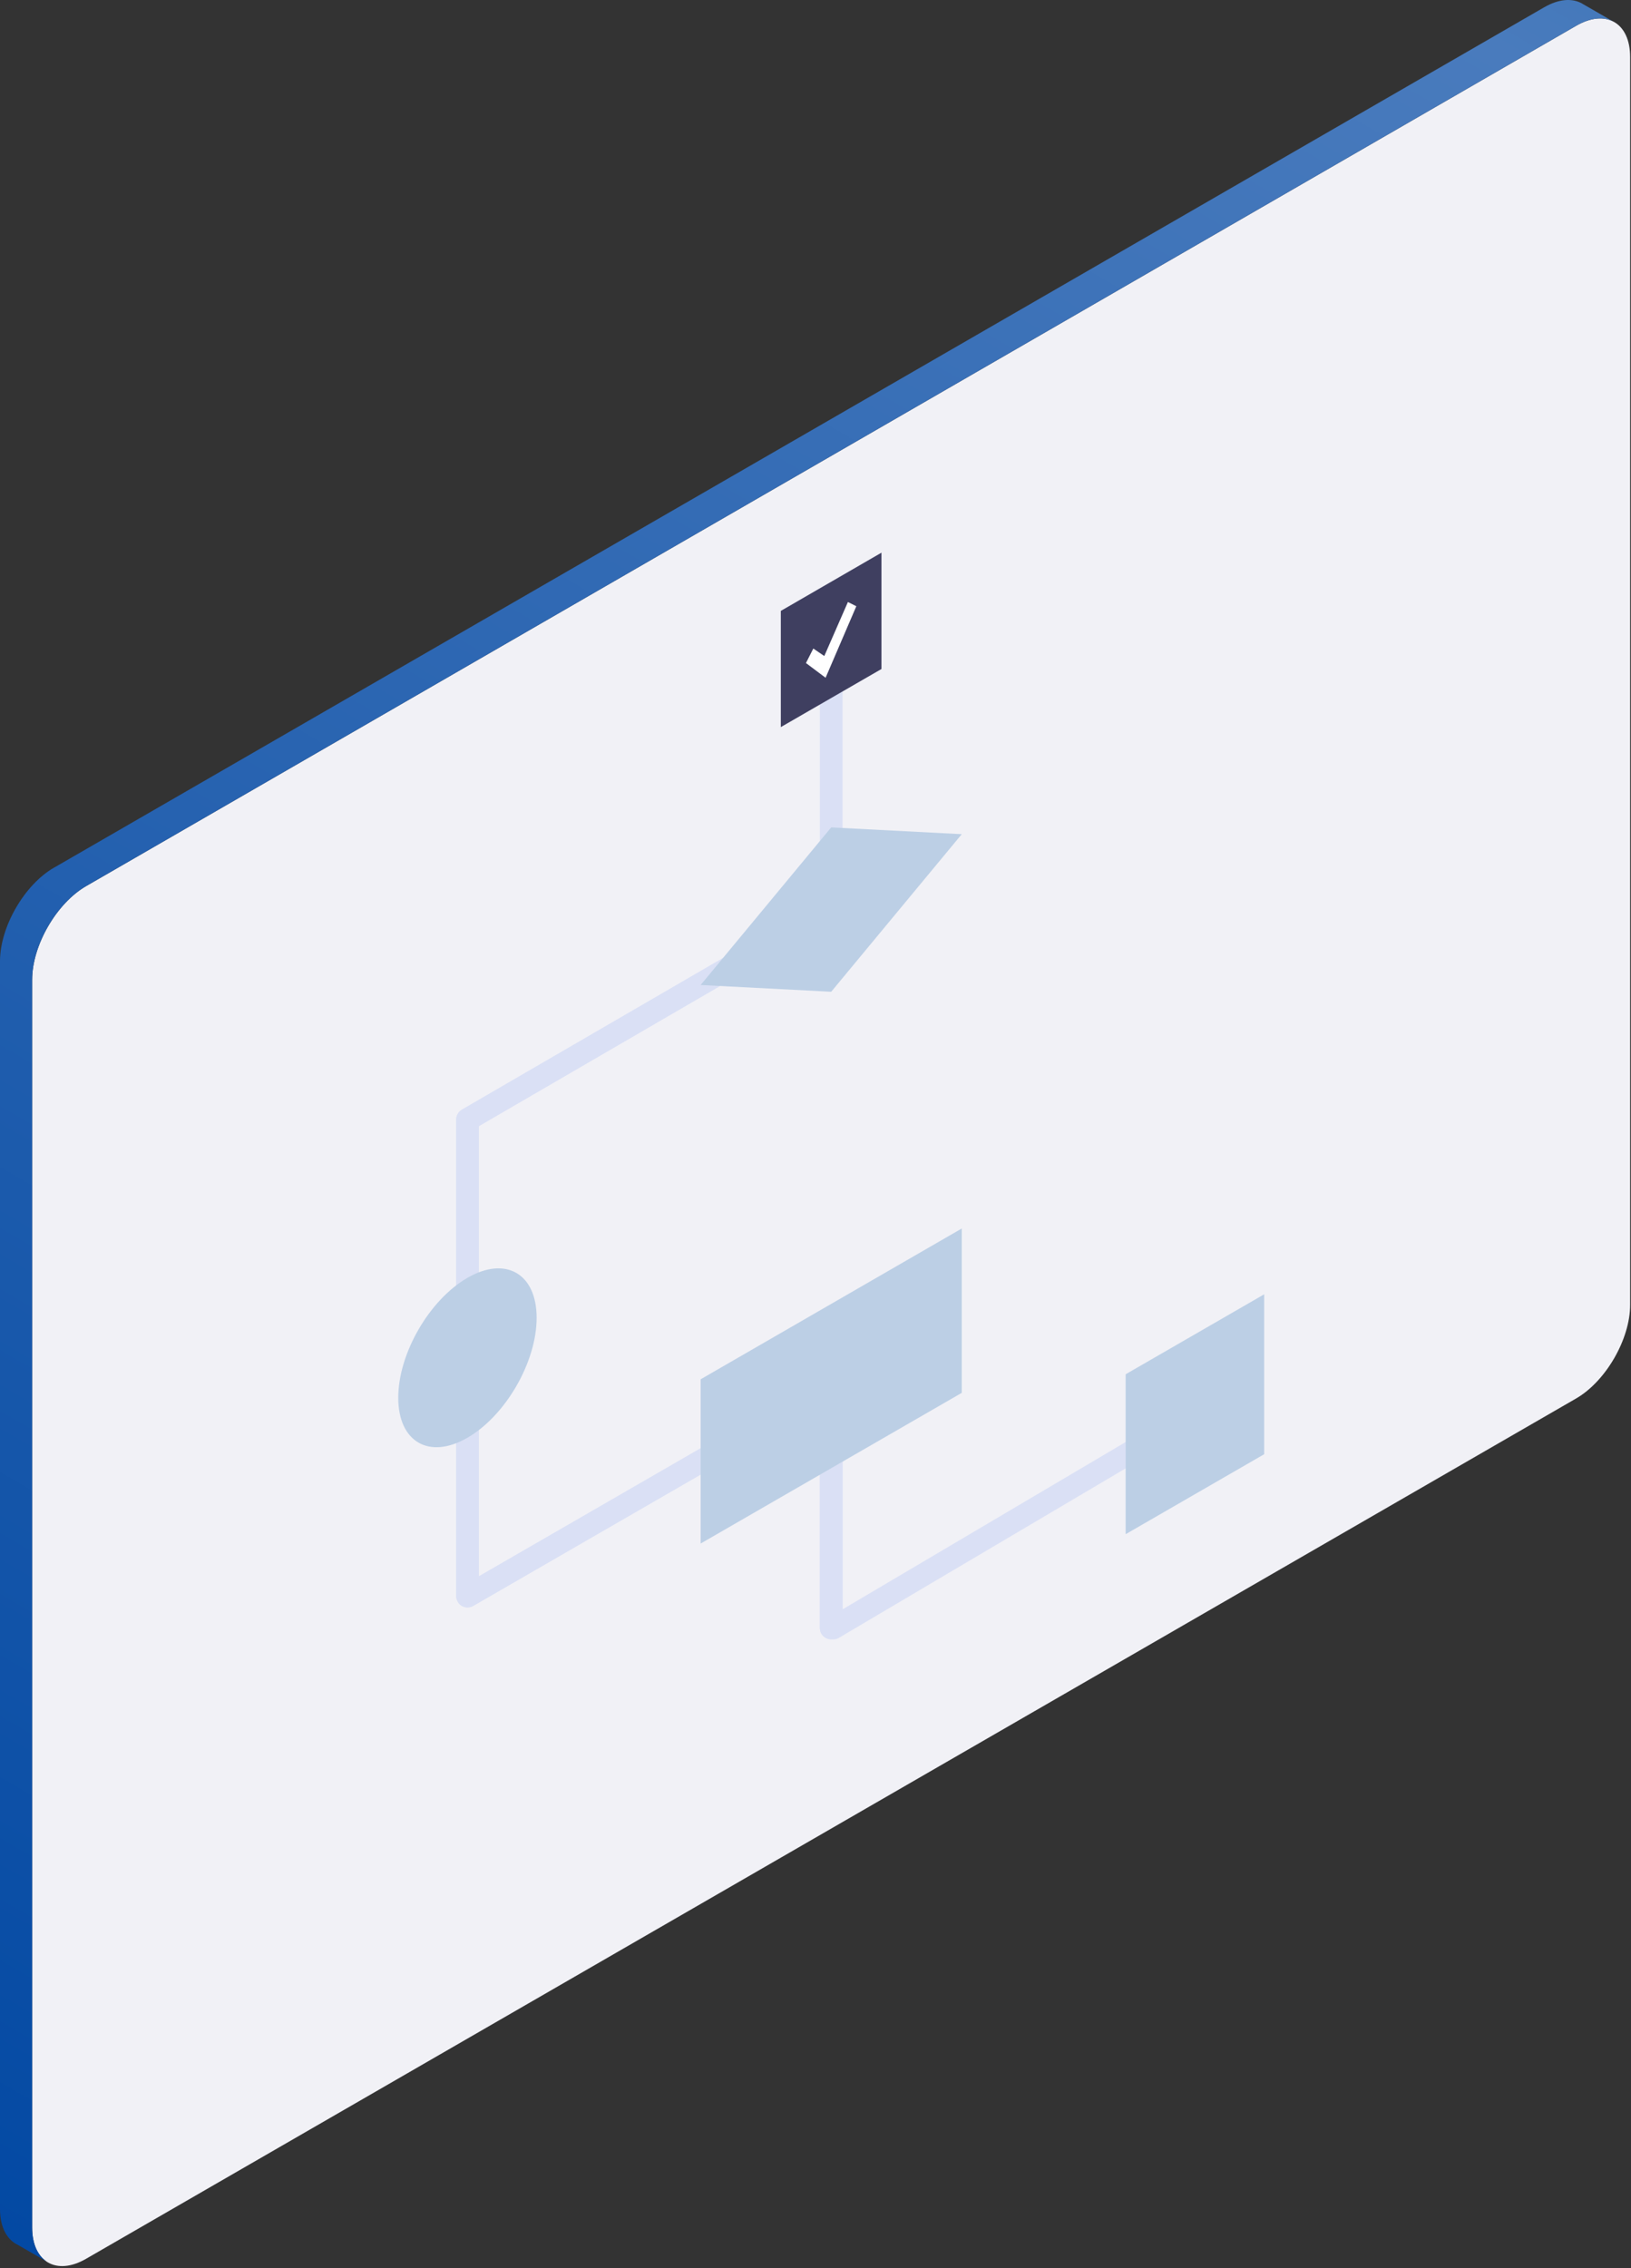 <svg width="251" height="349" viewBox="0 0 251 349" fill="none" xmlns="http://www.w3.org/2000/svg">
<rect x="0" y="0" width="251" height="349" fill="#333333" stroke="none"/>
<path d="M182.906 216.18V220.228L129.121 252.013C128.779 252.229 128.383 252.301 128.006 252.247H127.916C126.944 252.247 126.171 251.474 126.171 250.502V216.288L115.378 222.53V218.483L127.034 211.755C127.574 211.449 128.24 211.449 128.779 211.755C129.319 212.061 129.661 212.637 129.661 213.266V247.642L182.906 216.18Z" fill="url(#paint0_linear_1473_1183)"/>
<path d="M4.947 342.765C4.947 348.054 8.688 350.212 13.258 347.568L242.556 215.191C247.125 212.547 250.867 206.071 250.867 200.782V8.774C250.867 3.485 247.125 1.327 242.556 3.971L13.258 136.348C8.688 138.992 4.947 145.468 4.947 150.756V342.765Z" fill="#F1F1F6"/>
<path d="M8.329 133.506L237.627 1.129C239.894 -0.184 241.944 -0.31 243.455 0.535C243.455 0.535 243.491 0.535 243.509 0.571L248.384 3.377C246.891 2.532 244.822 2.658 242.556 3.971L13.258 136.348C8.688 138.992 4.947 145.468 4.947 150.757V342.765C4.947 345.284 5.81 347.1 7.195 348L2.77 345.445C1.079 344.654 0 342.729 0 339.923V147.914C0 142.626 3.742 136.15 8.311 133.506H8.329Z" fill="url(#paint1_linear_1473_1183)"/>
<path d="M73.699 173.278V242.552L115.378 218.483L127.034 211.755C127.574 211.45 128.24 211.45 128.779 211.755C129.319 212.061 129.661 212.637 129.661 213.266V250.503C129.661 251.438 128.941 252.193 128.006 252.247H127.916C126.944 252.247 126.171 251.474 126.171 250.503V216.289L115.378 222.531L72.817 247.103C72.278 247.409 71.612 247.409 71.072 247.103C70.533 246.779 70.209 246.203 70.209 245.574V172.271C70.209 171.659 70.533 171.084 71.072 170.76L142.81 129.099L141.929 133.632L73.699 173.278Z" fill="#DAE0F5"/>
<path d="M129.661 98.464H126.171V138.327H129.661V98.464Z" fill="#DAE0F5"/>
<path d="M120.163 94.003L135.651 85.044V102.943L120.163 111.883V94.003Z" fill="#3F3F60"/>
<path d="M119.533 216.108V220.137L107.823 226.901L72.817 247.12C72.278 247.426 71.612 247.426 71.072 247.12C70.533 246.796 70.209 246.22 70.209 245.591V215.083H73.699V242.569L107.823 222.872L119.533 216.108Z" fill="#DAE0F5"/>
<path d="M130.488 92.636L126.854 100.947L125.164 99.796L124.03 102.026L127.052 104.293L131.783 93.284L130.488 92.636Z" fill="white"/>
<path d="M142.81 129.099L141.929 133.632L73.699 173.278V204.11H70.209V172.271C70.209 171.659 70.533 171.084 71.072 170.76L142.81 129.099Z" fill="#DAE0F5"/>
<path d="M127.916 127.317L107.823 151.566L127.916 152.609L148.009 128.361L127.916 127.317Z" fill="#BCCFE5"/>
<path d="M61.287 215.083C61.287 208.283 66.053 200.027 71.936 196.627C77.818 193.227 82.585 195.979 82.585 202.779C82.585 209.579 77.818 217.835 71.936 221.235C66.053 224.635 61.287 221.883 61.287 215.083Z" fill="#BCCFE5"/>
<path d="M184.759 219.131L182.906 220.228V216.181L183.014 216.109L184.759 219.131Z" fill="#DAE0F5"/>
<path d="M182.906 216.18V220.228L129.121 252.013C128.779 252.229 128.383 252.301 128.006 252.247H127.916C126.944 252.247 126.171 251.474 126.171 250.502V216.288L115.378 222.53V218.483L127.034 211.755C127.574 211.449 128.24 211.449 128.779 211.755C129.319 212.061 129.661 212.637 129.661 213.266V247.642L182.906 216.18Z" fill="#DAE0F5"/>
<path d="M173.229 236.076L194.545 223.772V199.164L173.229 211.468V236.076Z" fill="#BCCFE5"/>
<path d="M148.009 214.327L107.823 237.514V212.241L148.009 189.036V214.327Z" fill="#BCCFE5"/>
<defs>
<linearGradient id="paint0_linear_1473_1183" x1="115.378" y1="231.902" x2="182.906" y2="231.902" gradientUnits="userSpaceOnUse">
<stop offset="0.3" stop-color="#7CB1A4"/>
<stop offset="0.43" stop-color="#6CA899"/>
<stop offset="0.85" stop-color="#43907C"/>
</linearGradient>
<linearGradient id="paint1_linear_1473_1183" x1="185.695" y1="-32.833" x2="-23.835" y2="330.083" gradientUnits="userSpaceOnUse">
<stop stop-color="#4579BB"/>
<stop offset="0.03" stop-color="#497BBD"/>
<stop offset="1" stop-color="#0349A3"/>
</linearGradient>
</defs>
</svg>
